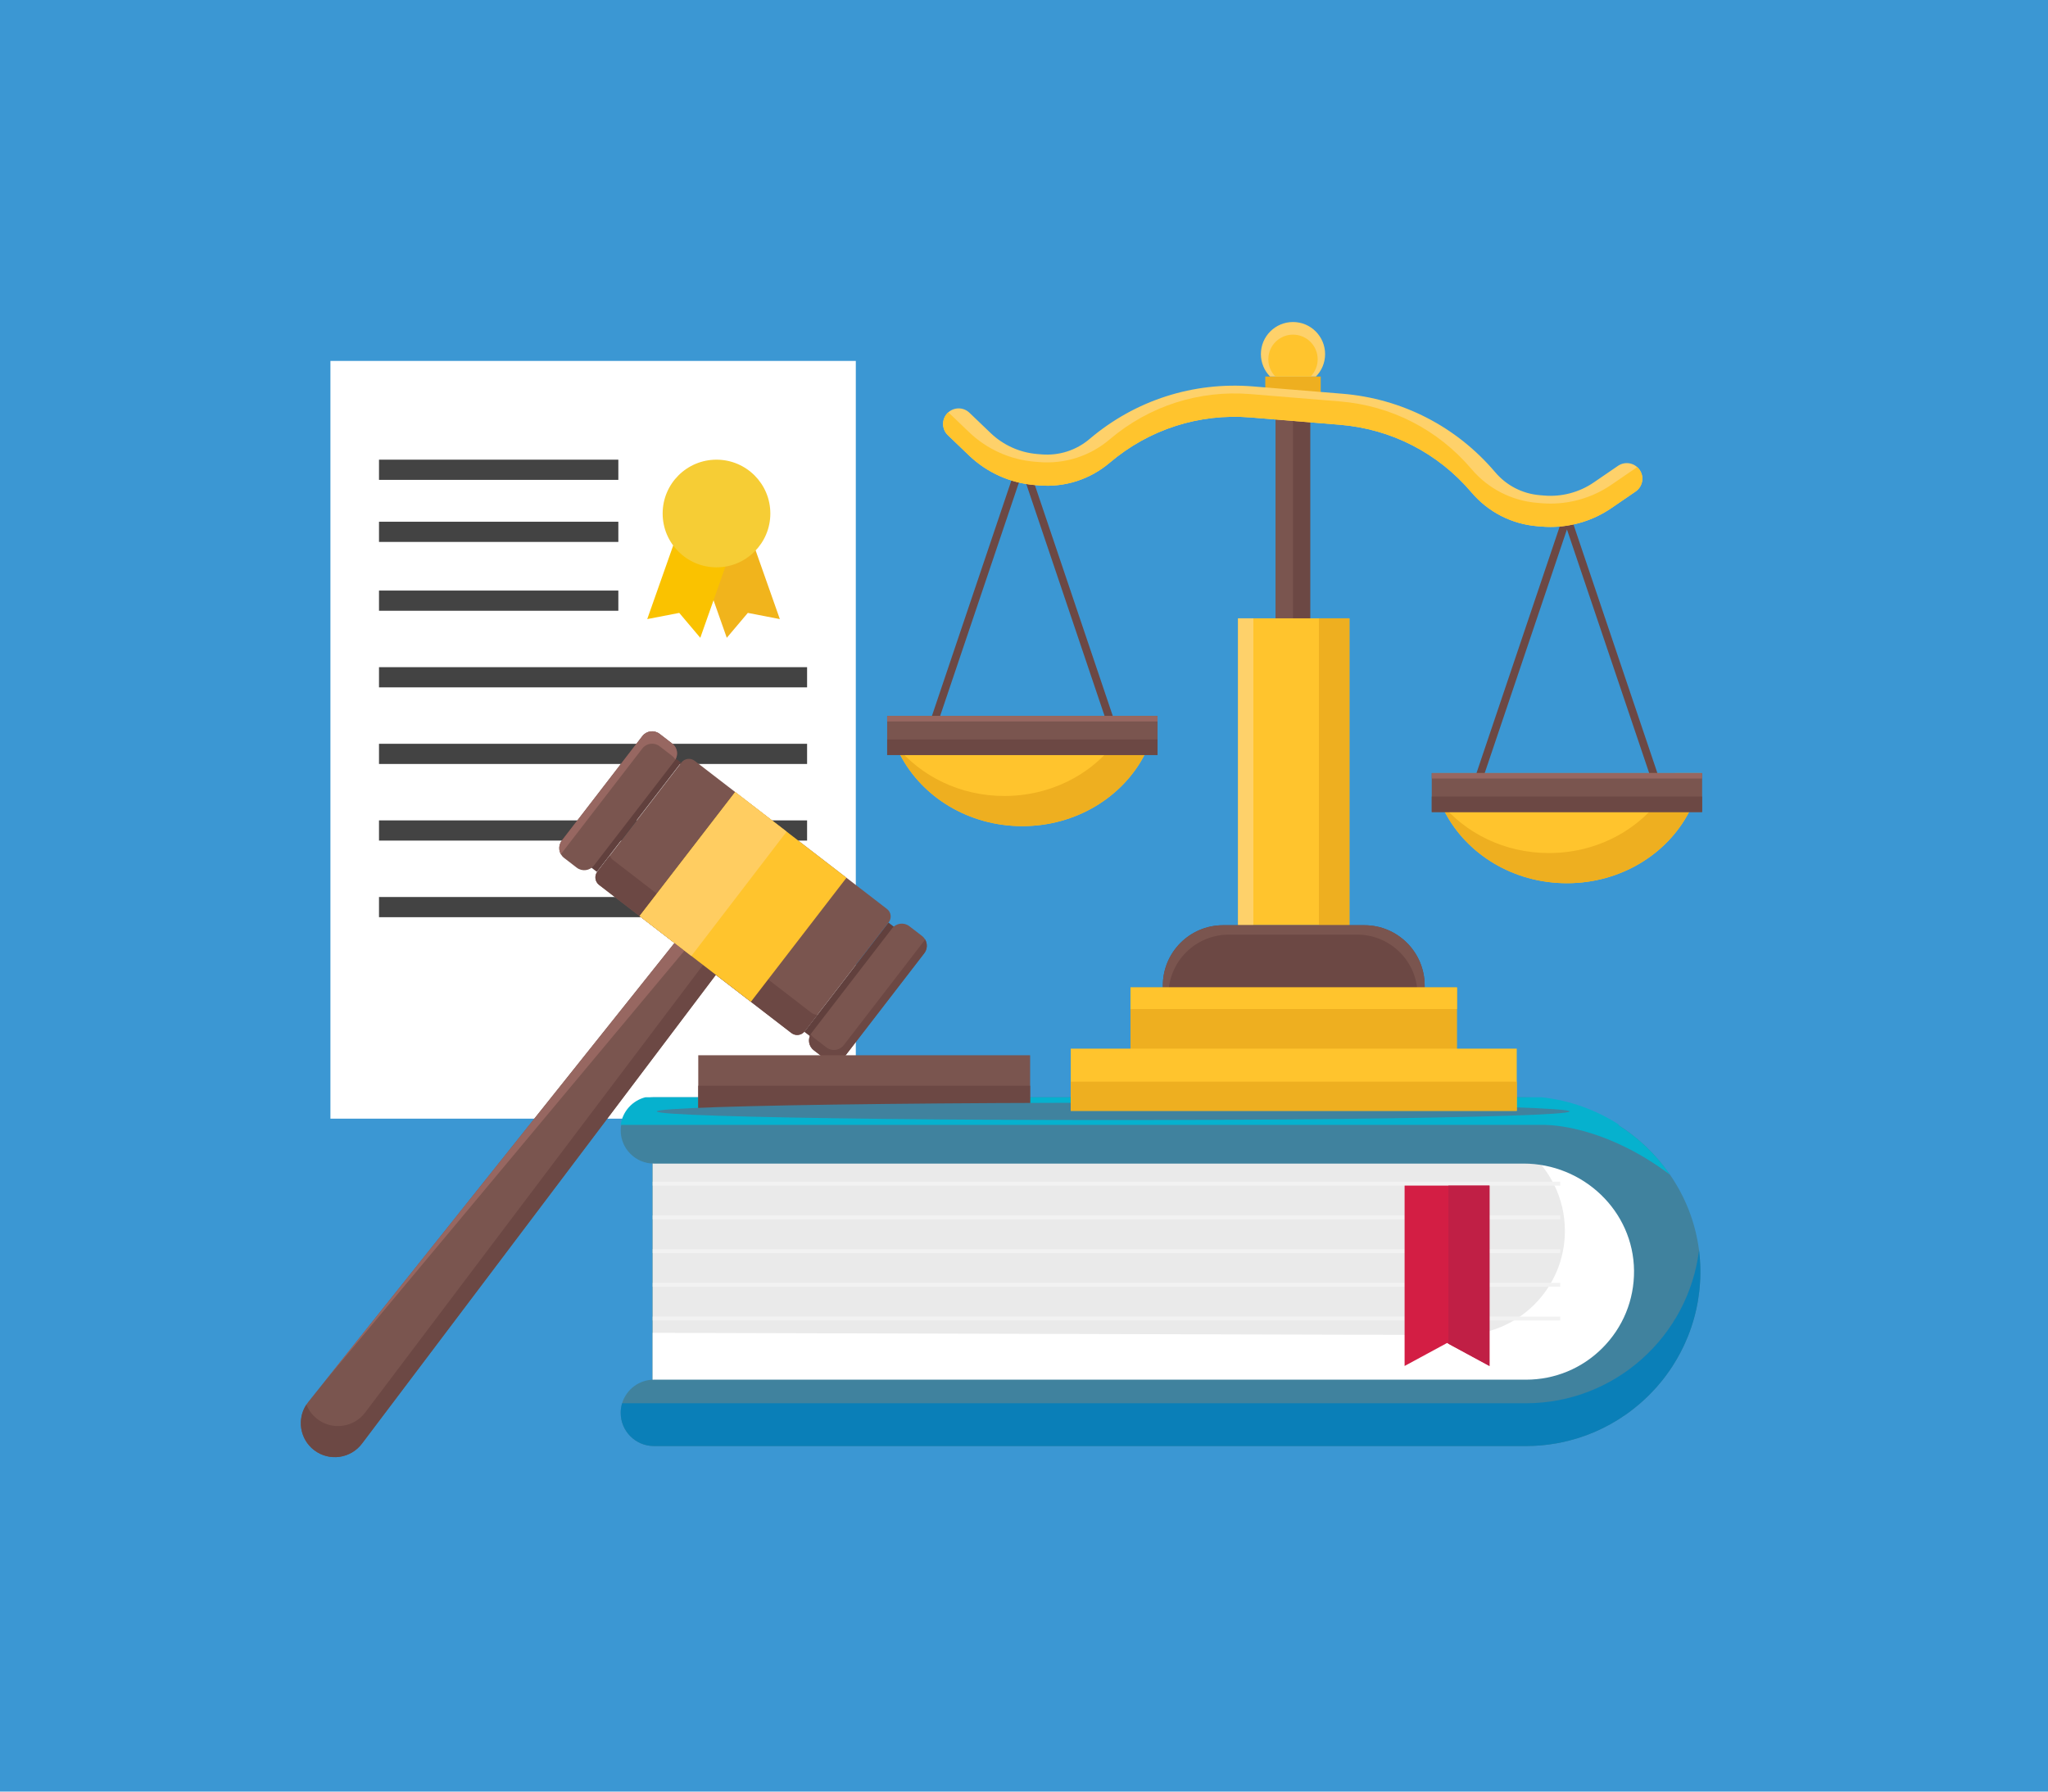 <?xml version="1.0" encoding="utf-8"?>
<!-- Generator: Adobe Illustrator 16.0.0, SVG Export Plug-In . SVG Version: 6.00 Build 0)  -->
<!DOCTYPE svg PUBLIC "-//W3C//DTD SVG 1.1//EN" "http://www.w3.org/Graphics/SVG/1.1/DTD/svg11.dtd">
<svg version="1.1" xmlns="http://www.w3.org/2000/svg" xmlns:xlink="http://www.w3.org/1999/xlink" x="0px" y="0px" width="800px"
	 height="700px" viewBox="0 0 800 700" enable-background="new 0 0 800 700" xml:space="preserve">
<g id="Layer_2">
</g>
<g id="pbb" display="none">
	<rect x="-1.379" y="-4.039" display="inline" fill="#3B97D3" width="803.938" height="709.45"/>
	<g display="inline">
		<g>
			<g>
				<g>
					<polygon fill="#C4C4C4" points="578.951,311.577 578.951,304.331 458.934,203.34 458.927,203.322 458.927,203.322 
						458.568,203.024 458.549,203.037 458.512,203.024 457.36,204.053 300.667,304.331 300.667,307.936 286.506,320.374 
						286.506,500.983 286.506,513.39 300.667,513.39 420.728,513.39 578.951,513.39 593.118,513.39 593.118,500.983 
						593.118,324.357 					"/>
					<polygon fill="#CC2527" points="458.927,179.333 286.506,179.333 450.181,340.021 622.615,340.021 					"/>
					<polygon fill="#FFFFFF" points="406.525,311.577 406.525,304.331 286.506,203.34 286.506,203.322 286.493,203.322 
						286.141,203.024 286.115,203.037 286.098,203.024 284.914,204.053 166.438,304.331 166.438,307.936 152.278,320.374 
						152.278,481.799 152.278,513.39 166.438,513.39 286.506,513.39 406.525,513.39 420.697,513.39 420.697,500.983 
						420.697,324.357 					"/>
					<rect x="350.139" y="382.543" fill="#CC2527" width="31.998" height="100.427"/>
					<rect x="318.982" y="278.205" fill="#CC2527" width="23.153" height="72.588"/>
					<rect x="420.697" y="493.011" fill="#CC2527" width="172.421" height="20.379"/>
					<rect x="152.278" y="493.011" fill="#EF4645" width="268.419" height="20.379"/>
					<polygon fill="#EF4645" points="286.506,179.333 122.813,340.021 152.297,340.021 286.506,213.555 420.697,340.021 
						450.181,340.021 					"/>
					<g>
						<polygon fill="#C4C4C4" points="286.537,382.543 229.154,382.543 229.154,482.97 286.537,482.97 343.921,482.97 
							343.921,382.543 						"/>
						<polygon fill="#1D2E4F" points="286.531,390.628 237.232,390.628 237.232,474.886 286.531,474.886 335.843,474.886 
							335.843,390.628 						"/>
						<g>
							<polygon fill="#2E4476" points="335.843,474.886 335.843,444.782 305.733,474.886 							"/>
							<polygon fill="#2E4476" points="237.232,390.628 237.232,431.212 277.822,390.628 							"/>
							<polygon fill="#2E4476" points="335.843,394.207 255.171,474.886 283.552,474.886 335.843,422.597 							"/>
						</g>
						<rect x="197.149" y="382.543" fill="#EF4645" width="32.005" height="100.427"/>
						<rect x="343.821" y="382.543" fill="#EF4645" width="31.992" height="100.427"/>
						<rect x="200.085" y="392.171" fill="#CC2527" width="26.226" height="6.23"/>
						<rect x="346.764" y="392.171" fill="#CC2527" width="26.233" height="6.23"/>
						<rect x="200.085" y="410.858" fill="#CC2527" width="26.226" height="6.23"/>
						<rect x="346.764" y="410.858" fill="#CC2527" width="26.233" height="6.23"/>
						<rect x="200.085" y="429.539" fill="#CC2527" width="26.226" height="6.236"/>
						<rect x="346.764" y="429.539" fill="#CC2527" width="26.233" height="6.236"/>
						<rect x="200.085" y="448.228" fill="#CC2527" width="26.226" height="6.238"/>
						<rect x="346.764" y="448.228" fill="#CC2527" width="26.233" height="6.238"/>
						<rect x="200.085" y="466.915" fill="#CC2527" width="26.226" height="6.225"/>
						<rect x="346.764" y="466.915" fill="#CC2527" width="26.233" height="6.225"/>
					</g>
					<g>
						<g>
							<polygon fill="#C4C4C4" points="286.506,278.205 260.336,278.205 260.336,350.793 286.506,350.793 312.659,350.793 
								312.659,278.205 							"/>
							<polygon fill="#1D2E4F" points="286.493,284.044 266.163,284.044 266.163,344.964 286.493,344.964 306.812,344.964 
								306.812,284.044 							"/>
							<g>
								<g>
									<g>
										<polygon fill="#2E4476" points="286.493,284.044 280.38,284.044 266.163,298.234 266.163,311.157 293.295,284.044 
																					"/>
									</g>
									<g>
										<polygon fill="#2E4476" points="306.812,293.881 266.163,334.533 266.163,344.964 286.493,344.964 292.118,344.964 
											306.812,330.234 										"/>
									</g>
								</g>
							</g>
						</g>
						<rect x="237.183" y="278.205" fill="#EF4645" width="23.153" height="72.588"/>
						<rect x="312.659" y="278.205" fill="#EF4645" width="23.146" height="72.588"/>
						<rect x="239.318" y="285.153" fill="#CC2527" width="18.962" height="4.522"/>
						<rect x="314.801" y="285.153" fill="#CC2527" width="18.955" height="4.522"/>
						<rect x="239.318" y="298.663" fill="#CC2527" width="18.962" height="4.508"/>
						<rect x="314.801" y="298.663" fill="#CC2527" width="18.955" height="4.508"/>
						<rect x="239.318" y="312.178" fill="#CC2527" width="18.962" height="4.509"/>
						<rect x="314.801" y="312.178" fill="#CC2527" width="18.955" height="4.509"/>
						<rect x="239.318" y="325.681" fill="#CC2527" width="18.962" height="4.511"/>
						<rect x="314.801" y="325.681" fill="#CC2527" width="18.955" height="4.511"/>
						<rect x="239.318" y="339.191" fill="#CC2527" width="18.962" height="4.503"/>
						<rect x="314.801" y="339.191" fill="#CC2527" width="18.955" height="4.503"/>
					</g>
					<g>
						<rect x="552.082" y="389.735" fill="#CC2527" width="29.304" height="91.934"/>
						<g>
							<g>
								<rect x="479.486" y="389.735" fill="#FFFFFF" width="33.139" height="91.934"/>
								<rect x="512.625" y="389.735" fill="#FFFFFF" width="33.146" height="91.934"/>
							</g>
							<polygon fill="#1D2E4F" points="512.625,397.119 486.89,397.119 486.89,474.273 512.625,474.273 538.373,474.273 
								538.373,397.119 							"/>
							<g>
								<g>
									<g>
										<polygon fill="#2E4476" points="538.373,397.119 529.64,397.119 486.89,439.891 486.89,463.278 538.373,411.794 
																					"/>
									</g>
									<g>
										<polygon fill="#2E4476" points="538.373,429.812 493.912,474.273 512.234,474.273 538.373,448.153 										"/>
									</g>
								</g>
							</g>
						</g>
						<rect x="450.181" y="389.735" fill="#EF4645" width="29.306" height="91.934"/>
						<rect x="545.771" y="389.735" fill="#EF4645" width="29.297" height="91.934"/>
						<rect x="452.875" y="398.538" fill="#CC2527" width="24.022" height="5.709"/>
						<rect x="548.465" y="398.538" fill="#CC2527" width="24.015" height="5.709"/>
						<rect x="452.875" y="415.64" fill="#CC2527" width="24.022" height="5.711"/>
						<rect x="548.465" y="415.64" fill="#CC2527" width="24.015" height="5.711"/>
						<rect x="452.875" y="432.755" fill="#CC2527" width="24.022" height="5.703"/>
						<rect x="548.465" y="432.755" fill="#CC2527" width="24.015" height="5.703"/>
						<rect x="452.875" y="449.861" fill="#CC2527" width="24.022" height="5.706"/>
						<rect x="548.465" y="449.861" fill="#CC2527" width="24.015" height="5.706"/>
						<rect x="452.875" y="466.973" fill="#CC2527" width="24.022" height="5.698"/>
						<rect x="548.465" y="466.973" fill="#CC2527" width="24.015" height="5.698"/>
					</g>
					<polygon fill="#C4C4C4" points="445.015,166.827 427.027,166.827 427.027,203.352 445.015,203.352 463.003,203.352 
						463.003,166.827 					"/>
					<polygon fill="#CC2527" points="445.015,150.058 420.704,150.058 420.704,167.247 445.015,167.247 469.316,167.247 
						469.316,150.058 					"/>
					<polygon fill="#FFFFFF" points="416.763,166.827 398.776,166.827 398.776,203.352 416.763,203.352 434.763,203.352 
						434.763,166.827 					"/>
					<polygon fill="#EF4645" points="416.763,150.058 392.451,150.058 392.451,167.247 416.763,167.247 441.07,167.247 
						441.07,150.058 					"/>
				</g>
			</g>
			<g>
				<g>
					<g>
						<g>
							<path fill="#F49A1F" d="M505.874,176.271c-16.544,46.196,7.463,97.063,53.666,113.614l59.939-167.261
								C573.29,106.074,522.424,130.088,505.874,176.271z"/>
							<path fill="#F49A1F" d="M673.127,236.22c-3.121,8.751-7.488,16.693-12.816,23.723c-7.654,10.115-17.322,18.335-28.195,24.269
								c-16.815,9.192-36.537,12.915-56.242,9.854c-5.469-0.861-10.933-2.235-16.333-4.181l59.939-167.261
								c1.884,0.675,3.753,1.418,5.569,2.211C667.572,143.343,689.016,191.925,673.127,236.22z"/>
						</g>
						<path fill="#FFCB07" d="M603.246,116.813c-46.184-16.55-97.051,7.458-113.603,53.648
							c-16.558,46.184,7.472,97.056,53.655,113.602c46.184,16.569,97.068-7.477,113.605-53.655
							C673.462,184.213,649.441,133.365,603.246,116.813z"/>
						<g>
							<path fill="#F49A1F" d="M503.716,175.516c-13.768,38.416,6.215,80.722,44.638,94.48l49.855-139.114
								C559.799,117.099,517.479,137.101,503.716,175.516z"/>
							<path fill="#F4931F" d="M598.209,130.882l-49.855,139.114c38.41,13.775,80.715-6.2,94.491-44.629
								C656.601,186.958,636.627,144.645,598.209,130.882z"/>
						</g>
						<path fill="#FFCB07" d="M552.118,259.46c-32.538-11.651-49.515-47.633-37.858-80.172
							c11.664-32.55,47.614-49.534,80.166-37.875c32.537,11.681,49.521,47.632,37.865,80.17
							C620.626,254.126,584.67,271.124,552.118,259.46z M593.488,144.044c-31.118-11.15-65.471,5.086-76.608,36.174
							c-11.143,31.106,5.08,65.473,36.179,76.609c31.104,11.15,65.462-5.073,76.61-36.168
							C640.813,189.546,624.584,155.2,593.488,144.044z"/>
						<g>
							<path fill="#FFCB07" d="M554.367,172.704c5.432-14.823,16.324-16.266,27.842-12.494l3.229-8.906l9.879,3.599l-3.258,8.98
								c7.167,3.011,12.254,6.176,16.848,9.645l-4.817,13.224c-6.066-2.818-17.01-7.333-22.119-9.198
								c-5.99-2.26-9.118-2.836-11.194,2.869l-0.929,2.558c-1.628,4.478-0.421,6.942,5.067,8.938l8.318,3.035
								c15.381,5.581,14.018,19.331,10.982,27.656l-1.573,4.33c-6.417,17.599-18.358,17.815-28.642,14.067l-3.099,8.481
								l-9.867-3.593l3.129-8.61c-8.368-3.352-11.075-5.235-17.046-9.781l4.785-13.138c4.036,1.808,13.965,6.219,23.597,9.725
								c4.397,1.598,8.281,1.845,9.902-2.627l1.109-3.011c1.345-3.716,1.01-6.366-4.081-8.226l-8.041-2.911
								c-18.551-6.751-14.443-22.478-12.358-28.177L554.367,172.704z"/>
						</g>
					</g>
					<g opacity="0.3">
						<path fill="#FFCB07" d="M582.197,112.051l-82.864,39.128c-3.891,5.841-7.155,12.233-9.632,19.115l113.365-53.56
							C596.172,114.293,589.173,112.738,582.197,112.051z"/>
						<path fill="#FFCB07" d="M630.513,132.46l-146.108,69.009c0.218,16.483,5.004,32.464,13.622,46.197l159.53-75.365
							C652.396,156.952,643.117,143.078,630.513,132.46z"/>
					</g>
				</g>
			</g>
		</g>
		<g>
			<g>
				<polygon fill="#C4C4C4" points="568.121,481.781 562.873,484.932 468.311,328.976 473.53,325.911 				"/>
				<g>
					<polygon fill="#FFFFFF" points="562.873,484.932 480.555,534.843 385.999,378.883 468.311,328.976 					"/>
					<path fill="#26A687" d="M413.63,385.641l47.898-29.03l73.707,121.571l-47.892,29.037L413.63,385.641L413.63,385.641z
						 M395.159,381.142l87.62,144.521l70.893-42.981L466.06,338.162L395.159,381.142L395.159,381.142z"/>
					<path fill="#26A687" d="M468.205,501.628c13.304-8.063,30.619-3.844,38.676,9.42l-24.102,14.614L468.205,501.628z"/>
					<path fill="#26A687" d="M409.748,405.204c13.304-8.062,17.568-25.38,9.507-38.669l-24.096,14.606L409.748,405.204z"/>
					<path fill="#26A687" d="M539.104,458.652c-13.288,8.056-17.531,25.339-9.485,38.614l24.054-14.586L539.104,458.652z"/>
					<path fill="#26A687" d="M480.646,362.229c-13.29,8.055-30.594,3.801-38.643-9.486l24.056-14.581L480.646,362.229z"/>
					<path fill="#26A687" d="M494.2,463.297c-6.273,3.803-8.292,12.004-4.484,18.297c3.814,6.294,12.024,8.28,18.291,4.479
						c6.281-3.802,8.289-11.991,4.479-18.277C508.669,461.508,500.479,459.494,494.2,463.297z"/>
					<path fill="#26A687" d="M461.528,410.644c-11.739,7.106-15.483,22.385-8.363,34.116c7.109,11.726,22.394,15.489,34.132,8.373
						c11.727-7.113,15.476-22.41,8.359-34.144C488.543,407.265,473.259,403.528,461.528,410.644z"/>
					<path fill="#26A687" d="M444.402,381.164c-6.274,3.801-8.294,12.003-4.484,18.296c3.804,6.268,12.03,8.281,18.296,4.478
						c6.274-3.801,8.27-12.003,4.465-18.284C458.864,379.36,450.677,377.36,444.402,381.164z"/>
					<path fill="#8FD2C7" d="M473.386,444.76c-5.193,3.154-8.837,0.98-11.375-2.953l-3.106,1.892l-2.094-3.455l3.139-1.901
						c-1.401-2.671-2.185-4.843-2.739-6.963l4.67-2.836c1.117,2.332,3.292,6.334,4.37,8.122c1.279,2.113,2.061,3.047,4.088,1.814
						l0.875-0.529c1.563-0.946,1.814-1.994,0.656-3.908l-1.769-2.915c-3.267-5.392,0.461-9.182,3.364-10.944l1.518-0.914
						c6.182-3.742,9.786-0.915,11.971,2.695l3.007-1.821l2.095,3.465l-3.034,1.836c1.716,3.014,2.08,4.22,2.749,7.034l-4.599,2.789
						c-0.76-1.516-2.683-5.247-4.727-8.605c-0.931-1.536-2.038-2.557-3.614-1.602l-1.057,0.643
						c-1.313,0.787-1.843,1.676-0.763,3.464l1.7,2.802c3.949,6.499-1.086,10.217-3.086,11.428L473.386,444.76z"/>
				</g>
			</g>
			<g>
				<polygon fill="#C4C4C4" points="530.85,489.716 527.722,494.977 370.466,402.614 373.595,397.434 				"/>
				<g>
					<polygon fill="#FFFFFF" points="527.722,494.977 478.972,577.985 321.708,485.61 370.466,402.614 					"/>
					<path fill="#26A687" d="M349.244,478.44l28.367-48.289l122.585,72.007l-28.367,48.288L349.244,478.44L349.244,478.44z
						 M330.845,483.25l145.729,85.605l41.987-71.487l-145.727-85.6L330.845,483.25L330.845,483.25z"/>
					<path fill="#26A687" d="M452.333,554.62c7.884-13.417,25.127-17.928,38.508-10.063l-14.268,24.299L452.333,554.62z"/>
					<path fill="#26A687" d="M355.11,497.508c7.874-13.416,3.397-30.688-9.994-38.556l-14.271,24.298L355.11,497.508z"/>
					<path fill="#26A687" d="M494.334,483.131c-7.884,13.408-3.399,30.627,9.983,38.49l14.243-24.253L494.334,483.131z"/>
					<path fill="#26A687" d="M397.094,426.019c-7.863,13.402-25.111,17.868-38.506,9.996l14.246-24.246L397.094,426.019z"/>
					<path fill="#26A687" d="M457.021,508.542c-3.72,6.321-1.607,14.504,4.732,18.232c6.347,3.724,14.516,1.584,18.231-4.742
						c3.717-6.327,1.596-14.483-4.743-18.219C468.893,500.09,460.733,502.21,457.021,508.542z"/>
					<path fill="#26A687" d="M403.256,477.706c-6.942,11.825-2.994,27.049,8.837,34.003c11.833,6.944,27.068,2.996,34.014-8.837
						c6.954-11.826,2.994-27.068-8.846-34.011C425.429,461.904,410.214,465.875,403.256,477.706z"/>
					<path fill="#26A687" d="M374.192,459.892c-3.713,6.32-1.605,14.501,4.737,18.23c6.332,3.724,14.521,1.584,18.231-4.743
						c3.717-6.32,1.583-14.493-4.747-18.212C386.067,451.444,377.914,453.557,374.192,459.892z"/>
					<path fill="#8FD2C7" d="M429.9,502.104c-3.089,5.233-7.314,5.061-11.408,2.803l-1.846,3.14L413.153,506l1.869-3.166
						c-2.499-1.684-4.229-3.221-5.725-4.829l2.77-4.712c2.088,1.522,5.908,4.016,7.705,5.068c2.141,1.252,3.266,1.701,4.457-0.337
						l0.523-0.875c0.934-1.59,0.648-2.623-1.277-3.757l-2.942-1.729c-5.44-3.195-3.948-8.302-2.232-11.224l0.894-1.522
						c3.663-6.228,8.182-5.461,11.818-3.313l1.775-3.026l3.499,2.046l-1.802,3.053c2.94,1.837,3.837,2.736,5.765,4.896l-2.724,4.631
						c-1.393-0.973-4.861-3.34-8.262-5.333c-1.535-0.9-2.994-1.284-3.936,0.312l-0.629,1.066c-0.762,1.312-0.813,2.351,0.982,3.405
						l2.827,1.657c6.559,3.855,3.896,9.514,2.71,11.527L429.9,502.104z"/>
				</g>
			</g>
		</g>
		<g>
			<g>
				<g>
					<g>
						<path fill="#F49A1F" d="M465.702,485.854c-7.154,18.356,1.933,39.04,20.297,46.182l25.884-66.48
							C493.519,458.407,472.843,467.497,465.702,485.854z"/>
						<path fill="#F49A1F" d="M532.188,511.737c-1.35,3.469-3.192,6.61-5.406,9.38c-3.18,3.974-7.156,7.162-11.587,9.435
							c-6.855,3.505-14.805,4.783-22.677,3.338c-2.185-0.398-4.373-1.021-6.519-1.854l25.884-66.48
							c0.754,0.286,1.49,0.604,2.22,0.948C530.968,474.387,539.036,494.128,532.188,511.737z"/>
					</g>
					<path fill="#FFCB07" d="M505.437,463.039c-18.364-7.148-39.033,1.939-46.188,20.306c-7.142,18.349,1.941,39.031,20.299,46.178
						c18.362,7.157,39.04-1.939,46.187-20.297C532.875,490.87,523.793,470.188,505.437,463.039z"/>
					<g>
						<path fill="#F49A1F" d="M464.84,485.523c-5.941,15.255,1.617,32.468,16.884,38.401l21.526-55.288
							C487.987,462.695,470.789,470.253,464.84,485.523z"/>
						<path fill="#F4931F" d="M503.25,468.637l-21.526,55.288c15.272,5.949,32.471-1.61,38.412-16.879
							C526.085,491.784,518.527,474.578,503.25,468.637z"/>
					</g>
					<path fill="#FFCB07" d="M484.343,483.729c2.556-6.561,7.435-7.129,12.534-5.313l1.523-3.93l4.372,1.696l-1.548,3.967
						c3.164,1.459,5.431,2.904,7.431,4.467l-2.291,5.901c-2.679-1.357-7.499-3.504-9.76-4.378c-2.668-1.04-4.04-1.352-5.035,1.206
						l-0.428,1.105c-0.77,1.98-0.267,3.119,2.158,4.053l3.678,1.439c6.816,2.65,6.048,8.771,4.623,12.428l-0.743,1.909
						c-3.041,7.803-8.353,7.75-12.909,5.975l-1.472,3.79l-4.366-1.704l1.478-3.823c-3.697-1.562-4.883-2.422-7.485-4.529
						l2.265-5.804c1.763,0.848,6.169,2.915,10.429,4.569c1.922,0.751,3.668,0.915,4.438-1.083l0.524-1.34
						c0.642-1.642,0.496-2.834-1.755-3.71l-3.534-1.379c-8.213-3.198-6.207-10.162-5.227-12.685L484.343,483.729z"/>
				</g>
				<g opacity="0.3">
					<path fill="#FFCB07" d="M497.036,460.898l-33.686,14.812c-1.623,2.294-3.003,4.824-4.076,7.565l46.083-20.258
						C502.628,461.958,499.832,461.257,497.036,460.898z"/>
					<path fill="#FFCB07" d="M516.202,469.615l-59.392,26.114c-0.092,6.614,1.655,13.085,4.954,18.685l64.856-28.502
						C524.729,479.687,521.149,474.017,516.202,469.615z"/>
				</g>
			</g>
		</g>
		<g>
			<path fill="#203145" d="M650.69,411.923c-0.018-8.561-7.359-15.55-16.343-15.536l-52.939,0.079l-52.973,0.079
				c-8.967,0.013-16.293,7.035-16.281,15.588l0.331,125.321c0.013,8.571,7.367,15.556,16.349,15.542l52.941-0.08l52.964-0.086
				c8.97-0.006,16.309-7.022,16.297-15.588L650.69,411.923z"/>
			<path fill="#2C486C" d="M640.289,411.923c-0.014-8.561-7.359-15.55-16.342-15.536L571,396.466l-52.963,0.079
				c-8.971,0.013-16.305,7.035-16.283,15.588l0.331,125.321c0.012,8.571,7.365,15.556,16.35,15.542l52.944-0.08l52.959-0.086
				c8.971-0.006,16.31-7.022,16.29-15.588L640.289,411.923z"/>
			<g>
				<path fill="#C4C4C4" d="M623.712,465.112h-12.028c-6.438,0-11.646,5.206-11.646,11.644v39.518v10.733v1.305
					c0,6.426,5.208,11.647,11.646,11.647h12.028c6.423,0,11.649-5.222,11.649-11.647v-1.305v-10.733v-39.518
					C635.361,470.318,630.135,465.112,623.712,465.112z"/>
				<path fill="#C4C4C4" d="M547.199,488.775c0,6.438-5.221,11.653-11.647,11.653h-12.03c-6.425,0-11.646-5.215-11.646-11.653
					v-12.02c0-6.438,5.222-11.644,11.646-11.644h12.03c6.427,0,11.647,5.206,11.647,11.644V488.775z"/>
				<path fill="#C4C4C4" d="M547.199,528.312c0,6.426-5.221,11.647-11.647,11.647h-12.03c-6.425,0-11.646-5.222-11.646-11.647
					v-12.038c0-6.418,5.222-11.638,11.646-11.638h12.03c6.427,0,11.647,5.22,11.647,11.638V528.312z"/>
				<path fill="#C4C4C4" d="M591.055,488.775c0,6.438-5.214,11.653-11.64,11.653h-12.037c-6.426,0-11.647-5.215-11.647-11.653
					v-12.02c0-6.438,5.222-11.644,11.647-11.644h12.037c6.426,0,11.64,5.206,11.64,11.644V488.775z"/>
				<path fill="#C4C4C4" d="M591.055,528.312c0,6.426-5.214,11.647-11.64,11.647h-12.037c-6.426,0-11.647-5.222-11.647-11.647
					v-12.038c0-6.418,5.222-11.638,11.647-11.638h12.037c6.426,0,11.64,5.22,11.64,11.638V528.312z"/>
			</g>
			<g>
				<path fill="#FFFFFF" d="M619.225,465.112h-12.031c-6.427,0-11.634,5.206-11.634,11.644v39.518v10.733v1.305
					c0,6.426,5.207,11.647,11.634,11.647h12.031c6.425,0,11.646-5.222,11.646-11.647v-1.305v-10.733v-39.518
					C630.87,470.318,625.649,465.112,619.225,465.112z"/>
				<path fill="#FFFFFF" d="M542.714,488.775c0,6.438-5.214,11.653-11.646,11.653h-12.024c-6.44,0-11.646-5.215-11.646-11.653
					v-12.02c0-6.438,5.205-11.644,11.646-11.644h12.024c6.433,0,11.646,5.206,11.646,11.644V488.775z"/>
				<path fill="#FFFFFF" d="M542.714,528.312c0,6.426-5.214,11.647-11.646,11.647h-12.024c-6.44,0-11.646-5.222-11.646-11.647
					v-12.038c0-6.418,5.205-11.638,11.646-11.638h12.024c6.433,0,11.646,5.22,11.646,11.638V528.312z"/>
				<path fill="#FFFFFF" d="M586.563,488.775c0,6.438-5.206,11.653-11.641,11.653h-12.023c-6.438,0-11.645-5.215-11.645-11.653
					v-12.02c0-6.438,5.207-11.644,11.645-11.644h12.023c6.435,0,11.641,5.206,11.641,11.644V488.775z"/>
				<path fill="#FFFFFF" d="M586.563,528.312c0,6.426-5.206,11.647-11.641,11.647h-12.023c-6.438,0-11.645-5.222-11.645-11.647
					v-12.038c0-6.418,5.207-11.638,11.645-11.638h12.023c6.435,0,11.641,5.22,11.641,11.638V528.312z"/>
			</g>
			<g>
				<path fill="#203145" d="M513.718,479.116h7.625v-7.686h7.307v7.686h7.736v7.3h-7.736v7.685h-7.307v-7.685h-7.625V479.116z"/>
			</g>
			<g>
				<path fill="#203145" d="M514.472,527.708l5.394-5.397l-5.433-5.432l5.16-5.163l5.44,5.435l5.465-5.468l5.16,5.154l-5.473,5.474
					l5.439,5.432l-5.16,5.166l-5.432-5.43l-5.393,5.391L514.472,527.708z"/>
			</g>
			<g>
				<path fill="#203145" d="M557.917,479.116h21.98v7.3h-21.98V479.116z"/>
			</g>
			<g>
				<g>
					<path fill="#EF4645" d="M603.303,494.406h19.801v6.214h-19.801V494.406z M603.303,504.448h19.801v6.208h-19.801V504.448z"/>
				</g>
			</g>
			<g>
				<g>
					<g>
						<path fill="#203145" d="M557.917,518.641h21.98v7.306h-21.98V518.641z"/>
					</g>
				</g>
				<g>
					<g>
						<path fill="#203145" d="M572.301,512.611c0-1.868-1.518-3.386-3.393-3.386c-1.869,0-3.385,1.518-3.385,3.386
							c0,1.883,1.516,3.398,3.385,3.398C570.783,516.01,572.301,514.494,572.301,512.611z"/>
						<path fill="#203145" d="M572.301,531.968c0-1.868-1.518-3.384-3.393-3.384c-1.869,0-3.385,1.516-3.385,3.384
							c0,1.875,1.516,3.393,3.385,3.393C570.783,535.36,572.301,533.843,572.301,531.968z"/>
					</g>
				</g>
			</g>
			<path fill="#54C1AA" d="M632.963,433.38c0,6.52-5.287,11.805-11.807,11.805h-99.927c-6.525,0-11.818-5.285-11.818-11.805v-14.362
				c0-6.52,5.293-11.808,11.818-11.808h99.927c6.52,0,11.807,5.288,11.807,11.808V433.38z"/>
			<g>
				<path fill="#FFFFFF" d="M572.981,434.724h8.588c2.013,0,1.913-1.072,1.913-1.724v-1.005c0-1.074-0.323-1.724-1.558-1.724h-1.431
					c-1.039,0-1.431,0.458-1.431,1.463h-6.04l0.713-15.116h15.046v5.657h-8.91l-0.126,3.313c0.842-0.517,1.689-0.615,2.112-0.647
					c0.851-0.068,2.049-0.033,2.465,0c3.776,0.322,5.468,2.927,5.468,6.371v3.055c0,4.453-3.414,6.174-6.6,6.174
					c-4.035,0-5.848-0.033-10.21-0.776V434.724z"/>
				<path fill="#FFFFFF" d="M597.626,416.584c3.253-0.522,7.771,0.034,10.8,0.683v4.811h-7.122c-2.96,0-2.96,1.762-2.96,4.133
					c1.204-0.622,2.245-0.688,4.974-0.688c4.749,0,5.883,2.604,5.883,6.149v2.952c0,4.226-2.438,5.818-6.208,5.818h-4.484
					c-3.97,0-6.475-2.271-6.475-12.507C592.033,419.321,594.739,417.041,597.626,416.584z M600.947,434.783h0.547
					c1.074,0,1.4-0.291,1.4-1.491v-0.647c0-1.399-0.033-1.789-1.232-1.789h-3.318C598.344,434.3,598.832,434.783,600.947,434.783z"
					/>
				<path fill="#FFFFFF" d="M610.803,416.618h15.634l1.532,2.537l-7.447,21.26h-6.696l6.433-18.14h-9.455V416.618z"/>
			</g>
			<path fill="#26A687" d="M631.2,412.816c-2.134-2.047-4.968-3.353-8.188-3.353h-99.928c-6.512,0-11.819,5.306-11.819,11.818
				v14.362c0,2.285,0.657,4.427,1.724,6.188c-2.186-2.146-3.583-5.154-3.583-8.466v-14.364c0-6.511,5.306-11.817,11.812-11.817
				h99.939C625.386,407.185,629.107,409.423,631.2,412.816z"/>
			<g opacity="0.5">
				<path fill="#96D7DD" d="M537.804,407.21l-28.182,28.184c0.504,2.914,2.075,5.418,4.293,7.193l35.37-35.377H537.804z"/>
				<polygon fill="#96D7DD" points="562.82,407.21 524.847,445.185 571.498,445.185 609.472,407.21 				"/>
			</g>
		</g>
	</g>
</g>
<g id="bphtb" display="none">
	<rect x="-2.379" y="-5.039" display="inline" fill="#3B97D3" width="803.938" height="709.45"/>
	<g display="inline">
		<g>
			<polygon fill="#C4C4C4" points="579.781,435.73 568.592,437.873 503.439,104.381 514.531,102.349 			"/>
			<g>
				<polygon fill="#FFFFFF" points="568.592,437.873 392.55,472.265 327.41,138.772 503.439,104.381 				"/>
				<path fill="#26A687" d="M371.408,168.335l102.424-20l50.77,259.968l-102.409,20L371.408,168.335L371.408,168.335z
					 M341.985,148.606l60.355,309.038l151.611-29.614l-60.377-309.045L341.985,148.606L341.985,148.606z"/>
				<path fill="#26A687" d="M392.313,406.234c28.437-5.543,56.035,12.97,61.577,41.341l-51.55,10.069L392.313,406.234z"/>
				<path fill="#26A687" d="M352.032,200.04c28.445-5.55,47.04-33.088,41.48-61.51l-51.528,10.077L352.032,200.04z"/>
				<path fill="#26A687" d="M543.918,376.628c-28.415,5.558-46.943,33.065-41.415,61.437l51.448-10.034L543.918,376.628z"/>
				<path fill="#26A687" d="M503.645,170.44c-28.422,5.558-55.945-13.008-61.487-41.407l51.417-10.048L503.645,170.44z"/>
				<path fill="#26A687" d="M462.399,355.92c-13.404,2.614-22.238,15.658-19.596,29.106c2.628,13.442,15.695,22.209,29.113,19.588
					c13.398-2.613,22.173-15.649,19.56-29.092C488.848,362.06,475.835,353.292,462.399,355.92z"/>
				<path fill="#26A687" d="M439.093,242.831c-25.093,4.895-41.464,29.187-36.556,54.274c4.896,25.094,29.219,41.487,54.312,36.593
					c25.088-4.911,41.473-29.254,36.564-54.326C488.509,254.277,464.196,237.927,439.093,242.831z"/>
				<path fill="#26A687" d="M428.104,180.274c-13.413,2.614-22.238,15.658-19.597,29.1c2.599,13.419,15.68,22.231,29.091,19.603
					c13.42-2.628,22.196-15.687,19.567-29.091C454.537,186.414,441.508,177.654,428.104,180.274z"/>
				<path fill="#8FD2C7" d="M437.909,310.097c-11.108,2.172-16.084-3.938-17.992-12.44l-6.66,1.303l-1.443-7.398l6.72-1.303
					c-0.743-5.564-0.706-9.878-0.331-13.957l9.997-1.943c0.472,4.792,1.701,13.191,2.444,17.004c0.884,4.52,1.648,6.668,5.977,5.815
					l1.87-0.354c3.335-0.662,4.461-2.341,3.658-6.426l-1.214-6.235c-2.261-11.521,6.714-15.753,12.897-16.975l3.246-0.626
					c13.213-2.576,17.719,4.675,19.22,12.412l6.396-1.266l1.458,7.405l-6.477,1.258c1.052,6.375,0.911,8.73,0.285,14.09l-9.855,1.92
					c-0.346-3.15-1.311-10.909-2.731-18.108c-0.633-3.276-1.913-5.771-5.285-5.117l-2.267,0.442
					c-2.775,0.551-4.291,1.752-3.557,5.572l1.179,5.977c2.724,13.92-8.473,17.182-12.742,18.02L437.909,310.097z"/>
			</g>
		</g>
		<g>
			<polygon fill="#C4C4C4" points="544.89,375.486 537.446,384.113 279.313,163.138 286.732,154.672 			"/>
			<g>
				<polygon fill="#FFFFFF" points="537.446,384.113 420.809,520.377 162.666,299.386 279.313,163.138 				"/>
				<path fill="#26A687" d="M215.527,295.264l67.841-79.265l201.217,172.252l-67.841,79.257L215.527,295.264L215.527,295.264z
					 M180.186,298.046l239.218,204.781l100.444-117.345L280.636,180.716L180.186,298.046L180.186,298.046z"/>
				<path fill="#26A687" d="M379.623,468.768c18.837-22.003,51.949-24.63,73.921-5.83l-34.141,39.89L379.623,468.768z"/>
				<path fill="#26A687" d="M220.024,332.143c18.853-22.017,16.298-55.142-5.683-73.979l-34.156,39.882L220.024,332.143z"/>
				<path fill="#26A687" d="M480.08,351.43c-18.837,21.995-16.281,55.069,5.691,73.869l34.076-39.816L480.08,351.43z"/>
				<path fill="#26A687" d="M320.484,214.813c-18.837,21.988-51.935,24.535-73.915,5.705l34.067-39.802L320.484,214.813z"/>
				<path fill="#26A687" d="M403.318,385.807c-8.899,10.372-7.707,26.066,2.702,34.981c10.409,8.914,26.11,7.67,34.987-2.724
					c8.878-10.365,7.699-26.03-2.716-34.944C427.869,374.19,412.195,375.405,403.318,385.807z"/>
				<path fill="#26A687" d="M314.823,311.621c-16.629,19.427-14.355,48.628,5.056,65.25c19.426,16.622,48.665,14.384,65.279-5.034
					c16.629-19.427,14.347-48.688-5.063-65.309C360.682,289.913,331.452,292.202,314.823,311.621z"/>
				<path fill="#26A687" d="M267.357,269.412c-8.885,10.394-7.699,26.081,2.703,34.995c10.393,8.893,26.11,7.678,35.001-2.708
					c8.894-10.387,7.641-26.073-2.724-34.966C291.929,257.825,276.25,259.032,267.357,269.412z"/>
				<path fill="#8FD2C7" d="M355.677,365.085c-7.368,8.612-15.083,6.896-21.84,1.428l-4.402,5.146l-5.735-4.902l4.453-5.189
					c-4.034-3.895-6.691-7.303-8.899-10.74l6.617-7.722c3.333,3.467,9.518,9.282,12.469,11.807c3.504,3.012,5.426,4.211,8.281,0.854
					l1.259-1.436c2.224-2.591,2.024-4.601-1.126-7.31l-4.828-4.145c-8.93-7.619-4.535-16.511-0.405-21.311l2.134-2.503
					c8.76-10.217,16.798-7.332,22.774-2.193l4.241-4.977l5.735,4.903l-4.307,5.005c4.793,4.343,6.147,6.271,8.974,10.873
					l-6.522,7.604c-2.238-2.229-7.795-7.707-13.383-12.484c-2.524-2.164-5.086-3.335-7.331-0.714l-1.51,1.752
					c-1.826,2.149-2.252,4.042,0.692,6.559l4.623,3.976c10.784,9.209,4.048,18.704,1.207,22.032L355.677,365.085z"/>
			</g>
		</g>
		<g>
			<polygon fill="#C4C4C4" points="512.294,362.045 511.095,373.374 173.083,338.563 174.378,327.381 			"/>
			<g>
				<polygon fill="#FFFFFF" points="511.095,373.374 492.72,551.795 154.702,516.968 173.083,338.563 				"/>
				<path fill="#26A687" d="M195.821,483.513l10.688-103.801l263.479,27.141L459.293,510.66L195.821,483.513L195.821,483.513z
					 M168.349,505.904l313.242,32.265l15.812-153.658l-313.227-32.271L168.349,505.904L168.349,505.904z"/>
				<path fill="#26A687" d="M429.48,532.803c2.981-28.834,28.717-49.828,57.483-46.84l-5.373,52.206L429.48,532.803z"/>
				<path fill="#26A687" d="M220.503,511.293c2.975-28.848-17.976-54.656-46.765-57.616l-5.389,52.228L220.503,511.293z"/>
				<path fill="#26A687" d="M445.322,379.145c-2.974,28.805,17.961,54.531,46.734,57.491l5.346-52.125L445.322,379.145z"/>
				<path fill="#26A687" d="M236.329,357.628c-2.966,28.789-28.73,49.718-57.52,46.743l5.366-52.132L236.329,357.628z"/>
				<path fill="#26A687" d="M401.75,451.093c-1.397,13.597,8.519,25.839,22.144,27.229c13.647,1.399,25.831-8.554,27.229-22.149
					c1.398-13.597-8.517-25.787-22.149-27.192C415.347,427.582,403.143,437.489,401.75,451.093z"/>
				<path fill="#26A687" d="M286.791,440.449c-2.627,25.433,15.855,48.164,41.289,50.785c25.433,2.613,48.179-15.864,50.799-41.312
					c2.636-25.411-15.878-48.18-41.31-50.793C312.129,396.495,289.403,415.016,286.791,440.449z"/>
				<path fill="#26A687" d="M223.735,432.741c-1.407,13.604,8.502,25.839,22.15,27.252c13.595,1.384,25.823-8.562,27.229-22.157
					c1.405-13.597-8.562-25.786-22.166-27.192C237.323,409.244,225.126,419.153,223.735,432.741z"/>
				<path fill="#8FD2C7" d="M350.812,461.171c-1.178,11.27-8.465,14.236-17.166,13.581l-0.7,6.758l-7.48-0.78l0.7-6.802
					c-5.528-0.913-9.651-2.179-13.434-3.762l1.045-10.122c4.733,0.972,13.109,2.224,16.989,2.621
					c4.586,0.479,6.854,0.367,7.296-4.026l0.184-1.885c0.359-3.408-0.907-4.946-5.065-5.359l-6.308-0.669
					c-11.712-1.178-13.132-10.998-12.485-17.284l0.324-3.283c1.407-13.405,9.672-15.576,17.491-14.76l0.661-6.515l7.494,0.788
					l-0.684,6.552c6.426,0.854,8.635,1.663,13.567,3.827l-1.038,9.967c-3.099-0.573-10.807-1.892-18.101-2.642
					c-3.329-0.354-6.096,0.154-6.456,3.584l-0.237,2.282c-0.286,2.819,0.449,4.616,4.3,5.013l6.087,0.627
					c14.081,1.457,13.957,13.102,13.508,17.431L350.812,461.171z"/>
			</g>
		</g>
		<g>
			<g id="shield_4_">
				<g>
					<path fill="#0D0E0F" d="M628.085,292.989l-15.474,0.449c-3.318,0-21.096-0.611-47.582-12.61
						c-19.78-8.959-38.639-28.12-38.83-28.304l-10.525-10.754h-16.461c-0.215,0.198-13.133,30.099-32.868,39.058
						c-26.492,11.999-44.298,12.61-47.611,12.61l-0.236,0.008l-15.398-0.744v118.183c0,88.306,91.845,162.439,96.114,165.304h16.461
						l8.251-5.558c4.239-2.849,104.323-71.44,104.323-159.746V308.124L628.085,292.989z"/>
					<path fill="#203145" d="M611.619,292.989l-15.467,0.449c-3.32,0-21.119-0.611-47.598-12.61
						c-19.779-8.959-38.646-28.12-38.816-28.304l-10.525-10.754l-10.526,10.754c-0.198,0.185-19.072,19.345-38.801,28.304
						c-26.492,11.999-44.321,12.61-47.627,12.61l-0.235,0.008l-15.399-0.744v118.183c0,88.306,100.082,156.897,104.359,159.746
						l8.229,5.558l8.237-5.558c4.262-2.849,104.323-71.44,104.323-159.746V308.124L611.619,292.989z"/>
					<g>
						<path fill="#304C71" d="M455.959,294.248c-32.993,14.907-54.628,13.876-54.628,13.876v102.762
							c0,81.496,97.882,147.556,97.882,147.556V262.801C499.213,262.801,478.586,283.958,455.959,294.248z"/>
						<path fill="#2C486C" d="M542.475,294.248c-22.643-10.29-43.262-31.447-43.262-31.447v295.641c0,0,97.867-66.06,97.867-147.556
							V308.124C597.08,308.124,575.445,309.155,542.475,294.248z"/>
					</g>
					<g opacity="0.2">
						<path fill="#2C486C" d="M513.832,275.859L401.331,388.361v22.524c0,6.472,0.67,12.846,1.812,19.088l136.91-136.903
							C530.284,288.278,521.047,281.705,513.832,275.859z"/>
						<path fill="#2C486C" d="M597.08,308.124c0,0-4.74,0.207-13.065-1.052l-165.237,165.2
							c12.492,22.532,29.672,42.04,44.978,56.739L597.08,395.715V308.124z"/>
					</g>
				</g>
			</g>
		</g>
	</g>
</g>
<g id="perizinan" display="none">
	<rect x="-2.379" y="-5.039" display="inline" fill="#3B97D3" width="803.938" height="709.45"/>
	<g display="inline">
		<rect x="129.074" y="141.019" fill="#FFFFFF" width="205.226" height="296.057"/>
		<g>
			<g>
				<rect x="148.046" y="203.849" fill="#434343" width="93.493" height="7.89"/>
				<rect x="148.046" y="179.601" fill="#434343" width="93.493" height="7.89"/>
				<rect x="148.046" y="230.741" fill="#434343" width="93.493" height="7.89"/>
				<rect x="148.046" y="260.674" fill="#434343" width="167.224" height="7.89"/>
				<rect x="148.046" y="290.608" fill="#434343" width="167.224" height="7.889"/>
				<rect x="148.046" y="320.54" fill="#434343" width="167.224" height="7.891"/>
				<rect x="148.046" y="350.474" fill="#434343" width="167.224" height="7.888"/>
			</g>
			<g>
				<g>
					<polygon fill="#F1B41C" points="292.12,239.467 283.899,249.199 270.75,211.913 291.478,204.602 304.628,241.887 					"/>
				</g>
				<g>
					<polygon fill="#FAC200" points="265.332,239.467 273.553,249.199 286.703,211.913 265.975,204.602 252.825,241.887 					"/>
				</g>
				<circle fill="#F6CD35" cx="279.881" cy="200.634" r="21.033"/>
			</g>
		</g>
	</g>
	<g display="inline">
		<g>
			<path fill="#FFC42D" d="M643.611,496.844c0,13.145-5.314,25.018-13.92,33.623c-8.605,8.604-20.502,13.92-33.622,13.92H254.977
				v-95.085h341.092C622.331,449.302,643.611,470.581,643.611,496.844z"/>
			<path fill="#EAEAEA" d="M643.616,496.844c0,13.147-5.321,25.021-13.926,33.626s-20.508,13.911-33.627,13.911h-341.09v-95.076
				h341.09C622.332,449.305,643.616,470.587,643.616,496.844z"/>
			<path fill="#FFFFFF" d="M596.214,449.311c9.195,7.459,15.072,18.842,15.072,31.604c0,11.256-4.555,21.419-11.921,28.785
				c-7.365,7.364-17.555,11.907-28.785,11.907l-315.607-0.853v23.626h341.09c13.119,0,25.022-5.307,33.627-13.911
				s13.926-20.479,13.926-33.626C643.616,470.641,622.414,449.391,596.214,449.311z"/>
			<path fill="#40829E" d="M664.215,496.844c0,0.395,0,0.789-0.015,1.186c-0.016,0.486-0.016,0.956-0.03,1.441
				c-0.031,0.672-0.063,1.354-0.121,2.008c-0.063,1.082-0.17,2.145-0.291,3.207c-0.137,1.203-0.303,2.388-0.501,3.575
				c-0.09,0.546-0.197,1.092-0.305,1.642c-0.092,0.438-0.182,0.896-0.273,1.352c-0.15,0.686-0.303,1.353-0.472,2.021
				c-0.122,0.502-0.258,1.003-0.395,1.506c-0.136,0.53-0.288,1.064-0.456,1.597c-0.228,0.775-0.471,1.534-0.729,2.295
				c-0.184,0.532-0.365,1.063-0.564,1.58c-0.105,0.306-0.228,0.623-0.35,0.93c-0.12,0.348-0.258,0.697-0.411,1.048
				c-0.348,0.881-0.729,1.764-1.124,2.63c-0.196,0.455-0.41,0.897-0.622,1.337c-0.745,1.567-1.552,3.088-2.418,4.593
				c-0.211,0.38-0.426,0.761-0.669,1.123c-0.364,0.623-0.745,1.246-1.14,1.855c-0.258,0.395-0.517,0.775-0.774,1.155
				c-0.167,0.259-0.337,0.501-0.519,0.76c-0.258,0.38-0.53,0.761-0.806,1.125c-0.197,0.273-0.395,0.547-0.606,0.838
				c-0.306,0.409-0.609,0.805-0.913,1.199c-0.486,0.609-0.974,1.203-1.475,1.793c-0.335,0.413-0.685,0.808-1.019,1.202
				c-0.379,0.41-0.745,0.82-1.125,1.23c-0.366,0.398-0.73,0.793-1.11,1.173c-0.365,0.379-0.761,0.775-1.141,1.154
				c-0.38,0.38-0.774,0.761-1.169,1.125c-0.472,0.426-0.927,0.868-1.398,1.277c-0.337,0.303-0.668,0.591-1.02,0.882
				c-1.308,1.126-2.646,2.173-4.028,3.192c-0.366,0.258-0.731,0.517-1.095,0.774c-7.647,5.383-16.432,9.213-25.934,11.065
				c-0.396,0.093-0.808,0.17-1.218,0.229c-3.876,0.686-7.859,1.051-11.918,1.051H255.429c-3.587,0-6.826-1.461-9.167-3.8
				c-2.355-2.343-3.8-5.598-3.8-9.17c0-1.306,0.198-2.567,0.548-3.753c1.626-5.338,6.567-9.213,12.42-9.213h340.634
				c11.295,0,21.891-4.38,29.872-12.361c8.041-8.055,12.449-18.788,12.359-30.205c-0.197-23.335-19.838-41.867-43.175-41.867
				H255.429c-3.587,0-6.826-1.459-9.167-3.802c-2.355-2.339-3.8-5.594-3.8-9.165c0-7.162,5.808-12.951,12.968-12.951h339.433
				c2.994,0,5.944,0.195,8.832,0.562c20.068,2.567,37.688,13.759,48.646,29.706c5.959,8.648,9.959,18.682,11.343,29.507
				c0.074,0.621,0.137,1.244,0.212,1.867c0.105,1.173,0.197,2.344,0.243,3.527c0.031,0.41,0.046,0.824,0.046,1.232
				C664.2,495.687,664.215,496.265,664.215,496.844z"/>
			<g>
				<path fill="#0A7FB8" d="M664.215,496.844c0,0.395,0,0.789-0.015,1.186c-0.016,0.486-0.016,0.956-0.03,1.441
					c-0.031,0.672-0.063,1.354-0.121,2.008c-0.063,1.082-0.17,2.145-0.291,3.207c-0.137,1.203-0.303,2.388-0.501,3.575
					c-0.09,0.546-0.197,1.092-0.305,1.642c-0.092,0.438-0.182,0.896-0.273,1.352c-0.15,0.686-0.303,1.353-0.472,2.021
					c-0.122,0.502-0.258,1.003-0.395,1.506c-0.136,0.53-0.288,1.064-0.456,1.597c-0.228,0.775-0.471,1.534-0.729,2.295
					c-0.184,0.532-0.365,1.063-0.564,1.58c-0.105,0.306-0.228,0.623-0.35,0.93c-0.12,0.348-0.258,0.697-0.411,1.048
					c-0.348,0.881-0.729,1.764-1.124,2.63c-0.196,0.455-0.41,0.897-0.622,1.337c-0.745,1.567-1.552,3.088-2.418,4.593
					c-0.211,0.38-0.426,0.761-0.669,1.123c-0.364,0.623-0.745,1.246-1.14,1.855c-0.258,0.395-0.517,0.775-0.774,1.155
					c-0.167,0.259-0.337,0.501-0.519,0.76c-0.258,0.38-0.53,0.761-0.806,1.125c-0.197,0.273-0.395,0.547-0.606,0.838
					c-0.306,0.409-0.609,0.805-0.913,1.199c-0.486,0.609-0.974,1.203-1.475,1.793c-0.335,0.413-0.685,0.808-1.019,1.202
					c-0.379,0.41-0.745,0.82-1.125,1.23c-0.366,0.398-0.73,0.793-1.11,1.173c-0.365,0.379-0.761,0.775-1.141,1.154
					c-0.38,0.38-0.774,0.761-1.169,1.125c-0.472,0.426-0.927,0.868-1.398,1.277c-0.337,0.303-0.668,0.591-1.02,0.882
					c-1.308,1.126-2.646,2.173-4.028,3.192c-0.366,0.258-0.731,0.517-1.095,0.774c-7.647,5.383-16.432,9.213-25.934,11.065
					c-0.396,0.093-0.808,0.17-1.218,0.229c-3.876,0.686-7.859,1.051-11.918,1.051H255.429c-3.587,0-6.826-1.461-9.167-3.8
					c-2.355-2.343-3.8-5.598-3.8-9.17c0-1.306,0.198-2.567,0.548-3.753h353.054c34.75,0,63.483-26.148,67.62-59.79
					c0.074,0.621,0.137,1.244,0.212,1.867c0.105,1.173,0.197,2.344,0.243,3.527c0.031,0.41,0.046,0.824,0.046,1.232
					C664.2,495.687,664.215,496.265,664.215,496.844z"/>
			</g>
			<rect x="254.973" y="461.71" fill="#F2F2F2" width="354.504" height="1.521"/>
			<rect x="254.973" y="474.887" fill="#F2F2F2" width="354.504" height="1.521"/>
			<rect x="254.973" y="488.061" fill="#F2F2F2" width="354.504" height="1.521"/>
			<rect x="254.973" y="501.235" fill="#F2F2F2" width="354.504" height="1.521"/>
			<rect x="254.973" y="514.412" fill="#F2F2F2" width="354.504" height="1.521"/>
			<g>
				<polygon fill="#D31E44" points="565.251,524.725 581.832,533.706 581.832,463.23 548.67,463.23 548.67,533.706 				"/>
				<polygon fill="#C01F45" points="565.78,463.23 565.78,525.013 581.832,533.706 581.832,463.23 				"/>
			</g>
			<path fill="#06B1CE" d="M602.269,439.515h1.452c5.398,0.14,25.253,1.913,48.62,19.461c-5.338-7.771-12.267-14.397-20.279-19.461
				h0.501c-8.983-5.822-19.382-9.638-30.479-10.807H252.13c-5.078,1.275-8.954,5.53-9.669,10.807h359.804l0,0H602.269z"/>
		</g>
	</g>
	<g display="inline">
		<path fill="#7A554F" d="M347.175,360.298l-32.883,42.688c-1.247,1.579-3.542,1.867-5.139,0.638l-15.84-12.209l-13.682-10.534
			l-5.001-3.86l-7.267-5.595l-3.877-2.995h-0.015l-9.425-7.266l-4.211-3.239l-15.826-12.192c-1.611-1.247-1.915-3.557-0.668-5.169
			l32.837-42.642c1.247-1.61,3.557-1.9,5.168-0.668l15.841,12.206l43.463,33.491l15.84,12.207
			C348.101,356.391,348.406,358.686,347.175,360.298z"/>
		<path fill="#6C4844" d="M316.989,395.726l-16.355-12.604l-14.127-10.88l-5.164-3.986l-7.503-5.775l-4.002-3.091h-0.015
			l-9.732-7.504l-4.348-3.344l-16.34-12.589c-0.579-0.447-0.983-1.031-1.224-1.67l-4.838,6.282
			c-1.246,1.612-0.942,3.922,0.668,5.169l15.826,12.192l4.211,3.239l9.425,7.266h0.015l3.877,2.995l7.267,5.595l5.001,3.86
			l13.682,10.534l15.84,12.209c1.597,1.229,3.892,0.941,5.139-0.638l4.996-6.488C318.483,396.495,317.674,396.254,316.989,395.726z"
			/>
		<path fill="#7A554F" d="M285.226,373.463l-5.595,7.418L141.475,563.93c-4.424,5.988-12.892,7.176-18.791,2.645
			c-0.213-0.166-0.411-0.335-0.623-0.501c-0.198-0.182-0.38-0.365-0.578-0.546c-0.563-0.55-1.065-1.142-1.505-1.749
			c-1.626-2.281-2.463-5.004-2.463-7.738c0-0.35,0.016-0.715,0.045-1.065c0.015-0.317,0.061-0.639,0.122-0.956
			c0.03-0.244,0.075-0.472,0.121-0.716c0-0.029,0.015-0.06,0.015-0.089c0.122-0.609,0.304-1.232,0.548-1.826
			c0.106-0.303,0.227-0.608,0.365-0.896c0.137-0.288,0.289-0.58,0.441-0.868c0.167-0.287,0.334-0.575,0.517-0.852
			c0.228-0.347,0.471-0.697,0.745-1.033l6.188-7.753l136.849-171.555h0.015l5.792-7.266l10.946,8.436L285.226,373.463z"/>
		<path fill="#6C4844" d="M119.692,548.77c0.849,2.161,2.262,4.135,4.24,5.658c5.893,4.54,14.367,3.353,18.785-2.63l137.504-182.194
			l5.003,3.854L141.472,563.936c-4.419,5.985-12.892,7.174-18.785,2.633C117.134,562.29,115.918,554.505,119.692,548.77z"/>
		
			<rect x="330.234" y="356.173" transform="matrix(-0.792 -0.61 0.61 -0.792 362.299 889.626)" fill="#61403D" width="4.84" height="53.88"/>
		
			<rect x="245.343" y="290.77" transform="matrix(-0.792 -0.61 0.61 -0.792 250.105 720.601)" fill="#61403D" width="4.841" height="53.88"/>
		<polygon fill="#FFC42D" points="330.65,342.951 293.313,391.415 279.631,380.881 274.63,377.021 267.363,371.426 263.486,368.431 
			263.471,368.431 254.046,361.165 249.835,357.926 287.187,309.46 		"/>
		<path fill="#7A554F" d="M220.333,335.192l4.946,3.812c2.107,1.624,5.131,1.23,6.754-0.876l31.46-40.834
			c1.623-2.107,1.231-5.13-0.875-6.754l-4.946-3.813c-2.106-1.624-5.13-1.231-6.753,0.875l-31.462,40.836
			C217.833,330.546,218.225,333.57,220.333,335.192z"/>
		<path fill="#976761" d="M219.453,333.285l31.462-40.838c1.623-2.106,4.647-2.499,6.754-0.874l4.946,3.812
			c0.503,0.388,0.902,0.86,1.206,1.376c1.195-2.061,0.73-4.729-1.208-6.222l-4.946-3.813c-2.106-1.624-5.13-1.231-6.753,0.875
			l-31.463,40.836c-1.235,1.604-1.296,3.733-0.331,5.377C219.227,333.637,219.322,333.453,219.453,333.285z"/>
		<path fill="#7A554F" d="M317.876,410.343l4.945,3.813c2.107,1.623,5.132,1.232,6.755-0.877l31.461-40.835
			c1.625-2.107,1.231-5.13-0.875-6.755l-4.948-3.81c-2.106-1.623-5.129-1.231-6.752,0.877l-31.46,40.831
			C315.378,405.696,315.77,408.723,317.876,410.343z"/>
		<path fill="#6C4844" d="M361.354,367.038c-0.1,0.169-0.189,0.341-0.312,0.502l-31.462,40.837
			c-1.623,2.105-4.647,2.498-6.754,0.874l-4.945-3.81c-0.495-0.383-0.885-0.844-1.186-1.349c-1.221,2.064-0.761,4.751,1.187,6.25
			l4.945,3.813c2.106,1.623,5.131,1.232,6.755-0.877l31.462-40.835C362.285,370.833,362.339,368.686,361.354,367.038z"/>
		<polygon fill="#976761" points="267.363,371.426 126.622,539.985 263.471,368.431 263.486,368.431 		"/>
		<polygon fill="#FFCD61" points="307.269,324.938 270.069,373.508 267.363,371.426 263.486,368.431 263.471,368.431 
			254.046,361.165 249.835,357.926 287.187,309.46 		"/>
		<rect x="272.76" y="412.303" fill="#7A554F" width="129.637" height="21.717"/>
		<rect x="272.76" y="424.204" fill="#6C4844" width="129.637" height="9.815"/>
	</g>
	<g display="inline">
		<ellipse fill="#40829E" cx="434.839" cy="434.248" rx="178.294" ry="3.373"/>
		<g>
			<g>
				<g>
					<path fill="#6C4844" d="M648.867,312.612c-0.635,0-1.227-0.399-1.44-1.035l-35.339-104.727l-35.339,104.727
						c-0.271,0.796-1.133,1.226-1.927,0.955c-0.796-0.269-1.224-1.131-0.955-1.925l36.779-108.997
						c0.209-0.618,0.789-1.035,1.441-1.035c0.651,0,1.232,0.417,1.439,1.035l36.78,108.997c0.271,0.794-0.157,1.656-0.954,1.925
						C649.193,312.587,649.029,312.612,648.867,312.612z"/>
				</g>
				<path fill="#FFC42D" d="M664.59,302.051c-0.705,5.407-2.373,10.533-4.82,15.235c-8.58,16.459-26.709,27.792-47.682,27.792
					c-20.975,0-39.101-11.333-47.683-27.792c-2.446-4.702-4.114-9.828-4.82-15.235H664.59z"/>
				<path fill="#EEAF20" d="M654.358,302.051c-0.494,1.173-1.033,2.327-1.619,3.454c-8.581,16.459-26.71,27.792-47.683,27.792
					c-17.349,0-32.734-7.768-42.396-19.765c0.528,1.278,1.106,2.531,1.744,3.755c8.582,16.459,26.708,27.792,47.683,27.792
					c20.973,0,39.102-11.333,47.682-27.792c2.447-4.702,4.115-9.828,4.82-15.235H654.358z"/>
				<rect x="559.277" y="302.051" fill="#7A554F" width="105.618" height="15.235"/>
				<rect x="559.277" y="311.209" fill="#6C4844" width="105.618" height="6.077"/>
				<rect x="559.277" y="302.051" fill="#976761" width="105.618" height="2.127"/>
			</g>
			<g>
				<g>
					<path fill="#6C4844" d="M436.137,290.317c-0.635,0-1.227-0.399-1.442-1.035l-35.339-104.727l-35.339,104.727
						c-0.27,0.795-1.133,1.225-1.927,0.954c-0.795-0.268-1.223-1.131-0.954-1.925l36.779-108.997
						c0.208-0.617,0.789-1.034,1.44-1.034c0.654,0,1.232,0.417,1.441,1.034l36.78,108.997c0.27,0.794-0.158,1.657-0.954,1.925
						C436.461,290.292,436.298,290.317,436.137,290.317z"/>
				</g>
				<path fill="#FFC42D" d="M451.86,279.755c-0.708,5.407-2.376,10.534-4.823,15.235c-8.58,16.458-26.708,27.792-47.682,27.792
					c-20.972,0-39.101-11.333-47.682-27.792c-2.446-4.702-4.115-9.828-4.82-15.235H451.86z"/>
				<path fill="#EEAF20" d="M441.627,279.755c-0.495,1.174-1.033,2.327-1.62,3.454C431.426,299.667,413.298,311,392.325,311
					c-17.349,0-32.734-7.768-42.396-19.765c0.527,1.278,1.109,2.531,1.746,3.754c8.581,16.458,26.709,27.792,47.682,27.792
					c20.974,0,39.102-11.333,47.682-27.792c2.447-4.702,4.115-9.828,4.823-15.235H441.627z"/>
				<rect x="346.548" y="279.755" fill="#7A554F" width="105.617" height="15.235"/>
				<rect x="346.548" y="288.914" fill="#6C4844" width="105.617" height="6.076"/>
				<rect x="346.548" y="279.755" fill="#976761" width="105.617" height="2.128"/>
			</g>
			<rect x="498.318" y="155.767" fill="#6C4844" width="13.518" height="161.059"/>
			<rect x="498.318" y="155.767" fill="#7A554F" width="6.76" height="161.059"/>
			<rect x="483.622" y="241.587" fill="#FFC42D" width="43.497" height="119.911"/>
			<rect x="515.205" y="241.587" fill="#EEAF20" width="11.914" height="119.911"/>
			<rect x="483.622" y="241.587" fill="#FED16A" width="5.958" height="119.911"/>
			<path fill="#6C4844" d="M556.511,397.944H454.232v-12.884c0-13.014,10.549-23.563,23.563-23.563h55.151
				c13.014,0,23.563,10.549,23.563,23.563V397.944z"/>
			<path fill="#7A554F" d="M532.947,361.498h-55.151c-13.015,0-23.563,10.549-23.563,23.563v12.884h2.2v-9.208
				c0-13.014,10.549-23.563,23.563-23.563h50.164c13.015,0,23.563,10.55,23.563,23.563v9.208h2.788v-12.884
				C556.511,372.047,545.961,361.498,532.947,361.498z"/>
			<rect x="441.596" y="385.794" fill="#EEAF20" width="127.552" height="24.297"/>
			<rect x="441.596" y="385.794" fill="#FFC42D" width="127.552" height="8.447"/>
			<rect x="494.248" y="147.114" fill="#EEAF20" width="21.659" height="9.138"/>
			<path fill="#FED16A" d="M514.043,147.114c2.209-2.262,3.574-5.348,3.574-8.758c0-6.926-5.613-12.54-12.539-12.54
				s-12.541,5.614-12.541,12.54c0,3.41,1.366,6.497,3.574,8.758H514.043z"/>
			<path fill="#FFC42D" d="M511.968,147.114c1.695-1.737,2.747-4.109,2.747-6.729c0-5.322-4.314-9.636-9.637-9.636
				c-5.323,0-9.637,4.314-9.637,9.636c0,2.62,1.051,4.992,2.746,6.729H511.968z"/>
			<g>
				<path fill="#FED16A" d="M605.668,205.881c-1.133,0-2.268-0.046-3.402-0.14l-1.698-0.139
					c-10.086-0.827-19.242-5.53-25.786-13.243c-13.053-15.38-31.313-24.757-51.415-26.403l-34.857-2.856
					c-20.11-1.65-39.647,4.633-55.025,17.685c-7.713,6.544-17.513,9.692-27.598,8.869l-1.699-0.139
					c-9.586-0.786-18.687-4.882-25.628-11.533l-8.293-7.946c-2.424-2.324-2.507-6.173-0.184-8.598
					c2.325-2.426,6.173-2.506,8.599-0.184l8.293,7.946c4.93,4.726,11.395,7.635,18.203,8.193l1.7,0.139
					c6.849,0.558,13.501-1.577,18.736-6.02c17.855-15.154,40.556-22.443,63.888-20.534l34.857,2.855
					c23.34,1.913,44.539,12.799,59.694,30.656c4.443,5.237,10.659,8.429,17.505,8.991l1.699,0.139
					c6.813,0.561,13.662-1.26,19.297-5.121l9.478-6.49c2.768-1.898,6.556-1.19,8.451,1.58c1.898,2.771,1.189,6.556-1.58,8.453
					l-9.475,6.49C622.432,203.324,614.107,205.881,605.668,205.881z"/>
			</g>
			<path fill="#FFC42D" d="M639.449,182.459c-0.179,0.157-0.345,0.324-0.547,0.462l-9.475,6.491
				c-6.996,4.791-15.32,7.347-23.76,7.347c-1.133,0-2.268-0.046-3.402-0.139l-1.698-0.139c-10.086-0.827-19.242-5.53-25.786-13.243
				c-13.053-15.379-31.313-24.757-51.415-26.403l-34.857-2.855c-20.11-1.65-39.647,4.633-55.025,17.684
				c-7.713,6.545-17.513,9.693-27.598,8.87l-1.699-0.139c-9.586-0.787-18.687-4.882-25.628-11.533l-8.09-7.752
				c-0.128,0.112-0.267,0.204-0.386,0.329c-2.324,2.425-2.241,6.274,0.184,8.598l8.293,7.946
				c6.941,6.651,16.042,10.747,25.628,11.533l1.699,0.139c10.085,0.823,19.885-2.324,27.598-8.869
				c15.378-13.052,34.915-19.335,55.025-17.685l34.857,2.856c20.103,1.646,38.362,11.023,51.415,26.403
				c6.544,7.713,15.7,12.416,25.786,13.243l1.698,0.139c1.135,0.093,2.27,0.14,3.402,0.14c8.439,0,16.764-2.557,23.76-7.348
				l9.475-6.49c2.77-1.897,3.479-5.683,1.58-8.453C640.186,183.156,639.828,182.791,639.449,182.459z"/>
			<rect x="418.264" y="409.723" fill="#FFC42D" width="174.216" height="24.297"/>
			<rect x="418.264" y="422.615" fill="#EEAF20" width="174.216" height="11.404"/>
		</g>
	</g>
</g>
<g id="kesehatan">
	<rect x="-2.379" y="-5.039" fill="#3B97D3" width="803.938" height="709.45"/>
	<g>
		<rect x="129.074" y="141.019" fill="#FFFFFF" width="205.226" height="296.057"/>
		<g>
			<g>
				<rect x="148.046" y="203.849" fill="#434343" width="93.493" height="7.89"/>
				<rect x="148.046" y="179.601" fill="#434343" width="93.493" height="7.89"/>
				<rect x="148.046" y="230.741" fill="#434343" width="93.493" height="7.89"/>
				<rect x="148.046" y="260.674" fill="#434343" width="167.224" height="7.89"/>
				<rect x="148.046" y="290.608" fill="#434343" width="167.224" height="7.889"/>
				<rect x="148.046" y="320.54" fill="#434343" width="167.224" height="7.891"/>
				<rect x="148.046" y="350.474" fill="#434343" width="167.224" height="7.888"/>
			</g>
			<g>
				<g>
					<polygon fill="#F1B41C" points="292.12,239.467 283.899,249.199 270.75,211.913 291.478,204.602 304.628,241.887 					"/>
				</g>
				<g>
					<polygon fill="#FAC200" points="265.332,239.467 273.553,249.199 286.703,211.913 265.975,204.602 252.825,241.887 					"/>
				</g>
				<circle fill="#F6CD35" cx="279.881" cy="200.634" r="21.033"/>
			</g>
		</g>
	</g>
	<g>
		<g>
			<path fill="#FFC42D" d="M643.611,496.844c0,13.145-5.314,25.018-13.92,33.623c-8.605,8.604-20.502,13.92-33.622,13.92H254.977
				v-95.085h341.092C622.331,449.302,643.611,470.581,643.611,496.844z"/>
			<path fill="#EAEAEA" d="M643.616,496.844c0,13.147-5.321,25.021-13.926,33.626s-20.508,13.911-33.627,13.911h-341.09v-95.076
				h341.09C622.332,449.305,643.616,470.587,643.616,496.844z"/>
			<path fill="#FFFFFF" d="M596.214,449.311c9.195,7.459,15.072,18.842,15.072,31.604c0,11.256-4.555,21.419-11.921,28.785
				c-7.365,7.364-17.555,11.907-28.785,11.907l-315.607-0.853v23.626h341.09c13.119,0,25.022-5.307,33.627-13.911
				s13.926-20.479,13.926-33.626C643.616,470.641,622.414,449.391,596.214,449.311z"/>
			<path fill="#40829E" d="M664.215,496.844c0,0.395,0,0.789-0.015,1.186c-0.016,0.486-0.016,0.956-0.03,1.441
				c-0.031,0.672-0.063,1.354-0.121,2.008c-0.063,1.082-0.17,2.145-0.291,3.207c-0.137,1.203-0.303,2.388-0.501,3.575
				c-0.09,0.546-0.197,1.092-0.305,1.642c-0.092,0.438-0.182,0.896-0.273,1.352c-0.15,0.686-0.303,1.353-0.472,2.021
				c-0.122,0.502-0.258,1.003-0.395,1.506c-0.136,0.53-0.288,1.064-0.456,1.597c-0.228,0.775-0.471,1.534-0.729,2.295
				c-0.184,0.532-0.365,1.063-0.564,1.58c-0.105,0.306-0.228,0.623-0.35,0.93c-0.12,0.348-0.258,0.697-0.411,1.048
				c-0.348,0.881-0.729,1.764-1.124,2.63c-0.196,0.455-0.41,0.897-0.622,1.337c-0.745,1.567-1.552,3.088-2.418,4.593
				c-0.211,0.38-0.426,0.761-0.669,1.123c-0.364,0.623-0.745,1.246-1.14,1.855c-0.258,0.395-0.517,0.775-0.774,1.155
				c-0.167,0.259-0.337,0.501-0.519,0.76c-0.258,0.38-0.53,0.761-0.806,1.125c-0.197,0.273-0.395,0.547-0.606,0.838
				c-0.306,0.409-0.609,0.805-0.913,1.199c-0.486,0.609-0.974,1.203-1.475,1.793c-0.335,0.413-0.685,0.808-1.019,1.202
				c-0.379,0.41-0.745,0.82-1.125,1.23c-0.366,0.398-0.73,0.793-1.11,1.173c-0.365,0.379-0.761,0.775-1.141,1.154
				c-0.38,0.38-0.774,0.761-1.169,1.125c-0.472,0.426-0.927,0.868-1.398,1.277c-0.337,0.303-0.668,0.591-1.02,0.882
				c-1.308,1.126-2.646,2.173-4.028,3.192c-0.366,0.258-0.731,0.517-1.095,0.774c-7.647,5.383-16.432,9.213-25.934,11.065
				c-0.396,0.093-0.808,0.17-1.218,0.229c-3.876,0.686-7.859,1.051-11.918,1.051H255.429c-3.587,0-6.826-1.461-9.167-3.8
				c-2.355-2.343-3.8-5.598-3.8-9.17c0-1.306,0.198-2.567,0.548-3.753c1.626-5.338,6.567-9.213,12.42-9.213h340.634
				c11.295,0,21.891-4.38,29.872-12.361c8.041-8.055,12.449-18.788,12.359-30.205c-0.197-23.335-19.838-41.867-43.175-41.867
				H255.429c-3.587,0-6.826-1.459-9.167-3.802c-2.355-2.339-3.8-5.594-3.8-9.165c0-7.162,5.808-12.951,12.968-12.951h339.433
				c2.994,0,5.944,0.195,8.832,0.562c20.068,2.567,37.688,13.759,48.646,29.706c5.959,8.648,9.959,18.682,11.343,29.507
				c0.074,0.621,0.137,1.244,0.212,1.867c0.105,1.173,0.197,2.344,0.243,3.527c0.031,0.41,0.046,0.824,0.046,1.232
				C664.2,495.687,664.215,496.265,664.215,496.844z"/>
			<g>
				<path fill="#0A7FB8" d="M664.215,496.844c0,0.395,0,0.789-0.015,1.186c-0.016,0.486-0.016,0.956-0.03,1.441
					c-0.031,0.672-0.063,1.354-0.121,2.008c-0.063,1.082-0.17,2.145-0.291,3.207c-0.137,1.203-0.303,2.388-0.501,3.575
					c-0.09,0.546-0.197,1.092-0.305,1.642c-0.092,0.438-0.182,0.896-0.273,1.352c-0.15,0.686-0.303,1.353-0.472,2.021
					c-0.122,0.502-0.258,1.003-0.395,1.506c-0.136,0.53-0.288,1.064-0.456,1.597c-0.228,0.775-0.471,1.534-0.729,2.295
					c-0.184,0.532-0.365,1.063-0.564,1.58c-0.105,0.306-0.228,0.623-0.35,0.93c-0.12,0.348-0.258,0.697-0.411,1.048
					c-0.348,0.881-0.729,1.764-1.124,2.63c-0.196,0.455-0.41,0.897-0.622,1.337c-0.745,1.567-1.552,3.088-2.418,4.593
					c-0.211,0.38-0.426,0.761-0.669,1.123c-0.364,0.623-0.745,1.246-1.14,1.855c-0.258,0.395-0.517,0.775-0.774,1.155
					c-0.167,0.259-0.337,0.501-0.519,0.76c-0.258,0.38-0.53,0.761-0.806,1.125c-0.197,0.273-0.395,0.547-0.606,0.838
					c-0.306,0.409-0.609,0.805-0.913,1.199c-0.486,0.609-0.974,1.203-1.475,1.793c-0.335,0.413-0.685,0.808-1.019,1.202
					c-0.379,0.41-0.745,0.82-1.125,1.23c-0.366,0.398-0.73,0.793-1.11,1.173c-0.365,0.379-0.761,0.775-1.141,1.154
					c-0.38,0.38-0.774,0.761-1.169,1.125c-0.472,0.426-0.927,0.868-1.398,1.277c-0.337,0.303-0.668,0.591-1.02,0.882
					c-1.308,1.126-2.646,2.173-4.028,3.192c-0.366,0.258-0.731,0.517-1.095,0.774c-7.647,5.383-16.432,9.213-25.934,11.065
					c-0.396,0.093-0.808,0.17-1.218,0.229c-3.876,0.686-7.859,1.051-11.918,1.051H255.429c-3.587,0-6.826-1.461-9.167-3.8
					c-2.355-2.343-3.8-5.598-3.8-9.17c0-1.306,0.198-2.567,0.548-3.753h353.054c34.75,0,63.483-26.148,67.62-59.79
					c0.074,0.621,0.137,1.244,0.212,1.867c0.105,1.173,0.197,2.344,0.243,3.527c0.031,0.41,0.046,0.824,0.046,1.232
					C664.2,495.687,664.215,496.265,664.215,496.844z"/>
			</g>
			<rect x="254.973" y="461.71" fill="#F2F2F2" width="354.504" height="1.521"/>
			<rect x="254.973" y="474.887" fill="#F2F2F2" width="354.504" height="1.521"/>
			<rect x="254.973" y="488.061" fill="#F2F2F2" width="354.504" height="1.521"/>
			<rect x="254.973" y="501.235" fill="#F2F2F2" width="354.504" height="1.521"/>
			<rect x="254.973" y="514.412" fill="#F2F2F2" width="354.504" height="1.521"/>
			<g>
				<polygon fill="#D31E44" points="565.251,524.725 581.832,533.706 581.832,463.23 548.67,463.23 548.67,533.706 				"/>
				<polygon fill="#C01F45" points="565.78,463.23 565.78,525.013 581.832,533.706 581.832,463.23 				"/>
			</g>
			<path fill="#06B1CE" d="M602.269,439.515h1.452c5.398,0.14,25.253,1.913,48.62,19.461c-5.338-7.771-12.267-14.397-20.279-19.461
				h0.501c-8.983-5.822-19.382-9.638-30.479-10.807H252.13c-5.078,1.275-8.954,5.53-9.669,10.807h359.804l0,0H602.269z"/>
		</g>
	</g>
	<g>
		<path fill="#7A554F" d="M347.175,360.298l-32.883,42.688c-1.247,1.579-3.542,1.867-5.139,0.638l-15.84-12.209l-13.682-10.534
			l-5.001-3.86l-7.267-5.595l-3.877-2.995h-0.015l-9.425-7.266l-4.211-3.239l-15.826-12.192c-1.611-1.247-1.915-3.557-0.668-5.169
			l32.837-42.642c1.247-1.61,3.557-1.9,5.168-0.668l15.841,12.206l43.463,33.491l15.84,12.207
			C348.101,356.391,348.406,358.686,347.175,360.298z"/>
		<path fill="#6C4844" d="M316.989,395.726l-16.355-12.604l-14.127-10.88l-5.164-3.986l-7.503-5.775l-4.002-3.091h-0.015
			l-9.732-7.504l-4.348-3.344l-16.34-12.589c-0.579-0.447-0.983-1.031-1.224-1.67l-4.838,6.282
			c-1.246,1.612-0.942,3.922,0.668,5.169l15.826,12.192l4.211,3.239l9.425,7.266h0.015l3.877,2.995l7.267,5.595l5.001,3.86
			l13.682,10.534l15.84,12.209c1.597,1.229,3.892,0.941,5.139-0.638l4.996-6.488C318.483,396.495,317.674,396.254,316.989,395.726z"
			/>
		<path fill="#7A554F" d="M285.226,373.463l-5.595,7.418L141.475,563.93c-4.424,5.988-12.892,7.176-18.791,2.645
			c-0.213-0.166-0.411-0.335-0.623-0.501c-0.198-0.182-0.38-0.365-0.578-0.546c-0.563-0.55-1.065-1.142-1.505-1.749
			c-1.626-2.281-2.463-5.004-2.463-7.738c0-0.35,0.016-0.715,0.045-1.065c0.015-0.317,0.061-0.639,0.122-0.956
			c0.03-0.244,0.075-0.472,0.121-0.716c0-0.029,0.015-0.06,0.015-0.089c0.122-0.609,0.304-1.232,0.548-1.826
			c0.106-0.303,0.227-0.608,0.365-0.896c0.137-0.288,0.289-0.58,0.441-0.868c0.167-0.287,0.334-0.575,0.517-0.852
			c0.228-0.347,0.471-0.697,0.745-1.033l6.188-7.753l136.849-171.555h0.015l5.792-7.266l10.946,8.436L285.226,373.463z"/>
		<path fill="#6C4844" d="M119.692,548.77c0.849,2.161,2.262,4.135,4.24,5.658c5.893,4.54,14.367,3.353,18.785-2.63l137.504-182.194
			l5.003,3.854L141.472,563.936c-4.419,5.985-12.892,7.174-18.785,2.633C117.134,562.29,115.918,554.505,119.692,548.77z"/>
		
			<rect x="330.234" y="356.173" transform="matrix(-0.792 -0.61 0.61 -0.792 362.299 889.626)" fill="#61403D" width="4.84" height="53.88"/>
		
			<rect x="245.343" y="290.77" transform="matrix(-0.792 -0.61 0.61 -0.792 250.105 720.601)" fill="#61403D" width="4.841" height="53.88"/>
		<polygon fill="#FFC42D" points="330.65,342.951 293.313,391.415 279.631,380.881 274.63,377.021 267.363,371.426 263.486,368.431 
			263.471,368.431 254.046,361.165 249.835,357.926 287.187,309.46 		"/>
		<path fill="#7A554F" d="M220.333,335.192l4.946,3.812c2.107,1.624,5.131,1.23,6.754-0.876l31.46-40.834
			c1.623-2.107,1.231-5.13-0.875-6.754l-4.946-3.813c-2.106-1.624-5.13-1.231-6.753,0.875l-31.462,40.836
			C217.833,330.546,218.225,333.57,220.333,335.192z"/>
		<path fill="#976761" d="M219.453,333.285l31.462-40.838c1.623-2.106,4.647-2.499,6.754-0.874l4.946,3.812
			c0.503,0.388,0.902,0.86,1.206,1.376c1.195-2.061,0.73-4.729-1.208-6.222l-4.946-3.813c-2.106-1.624-5.13-1.231-6.753,0.875
			l-31.463,40.836c-1.235,1.604-1.296,3.733-0.331,5.377C219.227,333.637,219.322,333.453,219.453,333.285z"/>
		<path fill="#7A554F" d="M317.876,410.343l4.945,3.813c2.107,1.623,5.132,1.232,6.755-0.877l31.461-40.835
			c1.625-2.107,1.231-5.13-0.875-6.755l-4.948-3.81c-2.106-1.623-5.129-1.231-6.752,0.877l-31.46,40.831
			C315.378,405.696,315.77,408.723,317.876,410.343z"/>
		<path fill="#6C4844" d="M361.354,367.038c-0.1,0.169-0.189,0.341-0.312,0.502l-31.462,40.837
			c-1.623,2.105-4.647,2.498-6.754,0.874l-4.945-3.81c-0.495-0.383-0.885-0.844-1.186-1.349c-1.221,2.064-0.761,4.751,1.187,6.25
			l4.945,3.813c2.106,1.623,5.131,1.232,6.755-0.877l31.462-40.835C362.285,370.833,362.339,368.686,361.354,367.038z"/>
		<polygon fill="#976761" points="267.363,371.426 126.622,539.985 263.471,368.431 263.486,368.431 		"/>
		<polygon fill="#FFCD61" points="307.269,324.938 270.069,373.508 267.363,371.426 263.486,368.431 263.471,368.431 
			254.046,361.165 249.835,357.926 287.187,309.46 		"/>
		<rect x="272.76" y="412.303" fill="#7A554F" width="129.637" height="21.717"/>
		<rect x="272.76" y="424.204" fill="#6C4844" width="129.637" height="9.815"/>
	</g>
	<g>
		<ellipse fill="#40829E" cx="434.839" cy="434.248" rx="178.294" ry="3.373"/>
		<g>
			<g>
				<g>
					<path fill="#6C4844" d="M648.867,312.612c-0.635,0-1.227-0.399-1.44-1.035l-35.339-104.727l-35.339,104.727
						c-0.271,0.796-1.133,1.226-1.927,0.955c-0.796-0.269-1.224-1.131-0.955-1.925l36.779-108.997
						c0.209-0.618,0.789-1.035,1.441-1.035c0.651,0,1.232,0.417,1.439,1.035l36.78,108.997c0.271,0.794-0.157,1.656-0.954,1.925
						C649.193,312.587,649.029,312.612,648.867,312.612z"/>
				</g>
				<path fill="#FFC42D" d="M664.59,302.051c-0.705,5.407-2.373,10.533-4.82,15.235c-8.58,16.459-26.709,27.792-47.682,27.792
					c-20.975,0-39.101-11.333-47.683-27.792c-2.446-4.702-4.114-9.828-4.82-15.235H664.59z"/>
				<path fill="#EEAF20" d="M654.358,302.051c-0.494,1.173-1.033,2.327-1.619,3.454c-8.581,16.459-26.71,27.792-47.683,27.792
					c-17.349,0-32.734-7.768-42.396-19.765c0.528,1.278,1.106,2.531,1.744,3.755c8.582,16.459,26.708,27.792,47.683,27.792
					c20.973,0,39.102-11.333,47.682-27.792c2.447-4.702,4.115-9.828,4.82-15.235H654.358z"/>
				<rect x="559.277" y="302.051" fill="#7A554F" width="105.618" height="15.235"/>
				<rect x="559.277" y="311.209" fill="#6C4844" width="105.618" height="6.077"/>
				<rect x="559.277" y="302.051" fill="#976761" width="105.618" height="2.127"/>
			</g>
			<g>
				<g>
					<path fill="#6C4844" d="M436.137,290.317c-0.635,0-1.227-0.399-1.442-1.035l-35.339-104.727l-35.339,104.727
						c-0.27,0.795-1.133,1.225-1.927,0.954c-0.795-0.268-1.223-1.131-0.954-1.925l36.779-108.997
						c0.208-0.617,0.789-1.034,1.44-1.034c0.654,0,1.232,0.417,1.441,1.034l36.78,108.997c0.27,0.794-0.158,1.657-0.954,1.925
						C436.461,290.292,436.298,290.317,436.137,290.317z"/>
				</g>
				<path fill="#FFC42D" d="M451.86,279.755c-0.708,5.407-2.376,10.534-4.823,15.235c-8.58,16.458-26.708,27.792-47.682,27.792
					c-20.972,0-39.101-11.333-47.682-27.792c-2.446-4.702-4.115-9.828-4.82-15.235H451.86z"/>
				<path fill="#EEAF20" d="M441.627,279.755c-0.495,1.174-1.033,2.327-1.62,3.454C431.426,299.667,413.298,311,392.325,311
					c-17.349,0-32.734-7.768-42.396-19.765c0.527,1.278,1.109,2.531,1.746,3.754c8.581,16.458,26.709,27.792,47.682,27.792
					c20.974,0,39.102-11.333,47.682-27.792c2.447-4.702,4.115-9.828,4.823-15.235H441.627z"/>
				<rect x="346.548" y="279.755" fill="#7A554F" width="105.617" height="15.235"/>
				<rect x="346.548" y="288.914" fill="#6C4844" width="105.617" height="6.076"/>
				<rect x="346.548" y="279.755" fill="#976761" width="105.617" height="2.128"/>
			</g>
			<rect x="498.318" y="155.767" fill="#6C4844" width="13.518" height="161.059"/>
			<rect x="498.318" y="155.767" fill="#7A554F" width="6.76" height="161.059"/>
			<rect x="483.622" y="241.587" fill="#FFC42D" width="43.497" height="119.911"/>
			<rect x="515.205" y="241.587" fill="#EEAF20" width="11.914" height="119.911"/>
			<rect x="483.622" y="241.587" fill="#FED16A" width="5.958" height="119.911"/>
			<path fill="#6C4844" d="M556.511,397.944H454.232v-12.884c0-13.014,10.549-23.563,23.563-23.563h55.151
				c13.014,0,23.563,10.549,23.563,23.563V397.944z"/>
			<path fill="#7A554F" d="M532.947,361.498h-55.151c-13.015,0-23.563,10.549-23.563,23.563v12.884h2.2v-9.208
				c0-13.014,10.549-23.563,23.563-23.563h50.164c13.015,0,23.563,10.55,23.563,23.563v9.208h2.788v-12.884
				C556.511,372.047,545.961,361.498,532.947,361.498z"/>
			<rect x="441.596" y="385.794" fill="#EEAF20" width="127.552" height="24.297"/>
			<rect x="441.596" y="385.794" fill="#FFC42D" width="127.552" height="8.447"/>
			<rect x="494.248" y="147.114" fill="#EEAF20" width="21.659" height="9.138"/>
			<path fill="#FED16A" d="M514.043,147.114c2.209-2.262,3.574-5.348,3.574-8.758c0-6.926-5.613-12.54-12.539-12.54
				s-12.541,5.614-12.541,12.54c0,3.41,1.366,6.497,3.574,8.758H514.043z"/>
			<path fill="#FFC42D" d="M511.968,147.114c1.695-1.737,2.747-4.109,2.747-6.729c0-5.322-4.314-9.636-9.637-9.636
				c-5.323,0-9.637,4.314-9.637,9.636c0,2.62,1.051,4.992,2.746,6.729H511.968z"/>
			<g>
				<path fill="#FED16A" d="M605.668,205.881c-1.133,0-2.268-0.046-3.402-0.14l-1.698-0.139
					c-10.086-0.827-19.242-5.53-25.786-13.243c-13.053-15.38-31.313-24.757-51.415-26.403l-34.857-2.856
					c-20.11-1.65-39.647,4.633-55.025,17.685c-7.713,6.544-17.513,9.692-27.598,8.869l-1.699-0.139
					c-9.586-0.786-18.687-4.882-25.628-11.533l-8.293-7.946c-2.424-2.324-2.507-6.173-0.184-8.598
					c2.325-2.426,6.173-2.506,8.599-0.184l8.293,7.946c4.93,4.726,11.395,7.635,18.203,8.193l1.7,0.139
					c6.849,0.558,13.501-1.577,18.736-6.02c17.855-15.154,40.556-22.443,63.888-20.534l34.857,2.855
					c23.34,1.913,44.539,12.799,59.694,30.656c4.443,5.237,10.659,8.429,17.505,8.991l1.699,0.139
					c6.813,0.561,13.662-1.26,19.297-5.121l9.478-6.49c2.768-1.898,6.556-1.19,8.451,1.58c1.898,2.771,1.189,6.556-1.58,8.453
					l-9.475,6.49C622.432,203.324,614.107,205.881,605.668,205.881z"/>
			</g>
			<path fill="#FFC42D" d="M639.449,182.459c-0.179,0.157-0.345,0.324-0.547,0.462l-9.475,6.491
				c-6.996,4.791-15.32,7.347-23.76,7.347c-1.133,0-2.268-0.046-3.402-0.139l-1.698-0.139c-10.086-0.827-19.242-5.53-25.786-13.243
				c-13.053-15.379-31.313-24.757-51.415-26.403l-34.857-2.855c-20.11-1.65-39.647,4.633-55.025,17.684
				c-7.713,6.545-17.513,9.693-27.598,8.87l-1.699-0.139c-9.586-0.787-18.687-4.882-25.628-11.533l-8.09-7.752
				c-0.128,0.112-0.267,0.204-0.386,0.329c-2.324,2.425-2.241,6.274,0.184,8.598l8.293,7.946
				c6.941,6.651,16.042,10.747,25.628,11.533l1.699,0.139c10.085,0.823,19.885-2.324,27.598-8.869
				c15.378-13.052,34.915-19.335,55.025-17.685l34.857,2.856c20.103,1.646,38.362,11.023,51.415,26.403
				c6.544,7.713,15.7,12.416,25.786,13.243l1.698,0.139c1.135,0.093,2.27,0.14,3.402,0.14c8.439,0,16.764-2.557,23.76-7.348
				l9.475-6.49c2.77-1.897,3.479-5.683,1.58-8.453C640.186,183.156,639.828,182.791,639.449,182.459z"/>
			<rect x="418.264" y="409.723" fill="#FFC42D" width="174.216" height="24.297"/>
			<rect x="418.264" y="422.615" fill="#EEAF20" width="174.216" height="11.404"/>
		</g>
	</g>
</g>
</svg>
